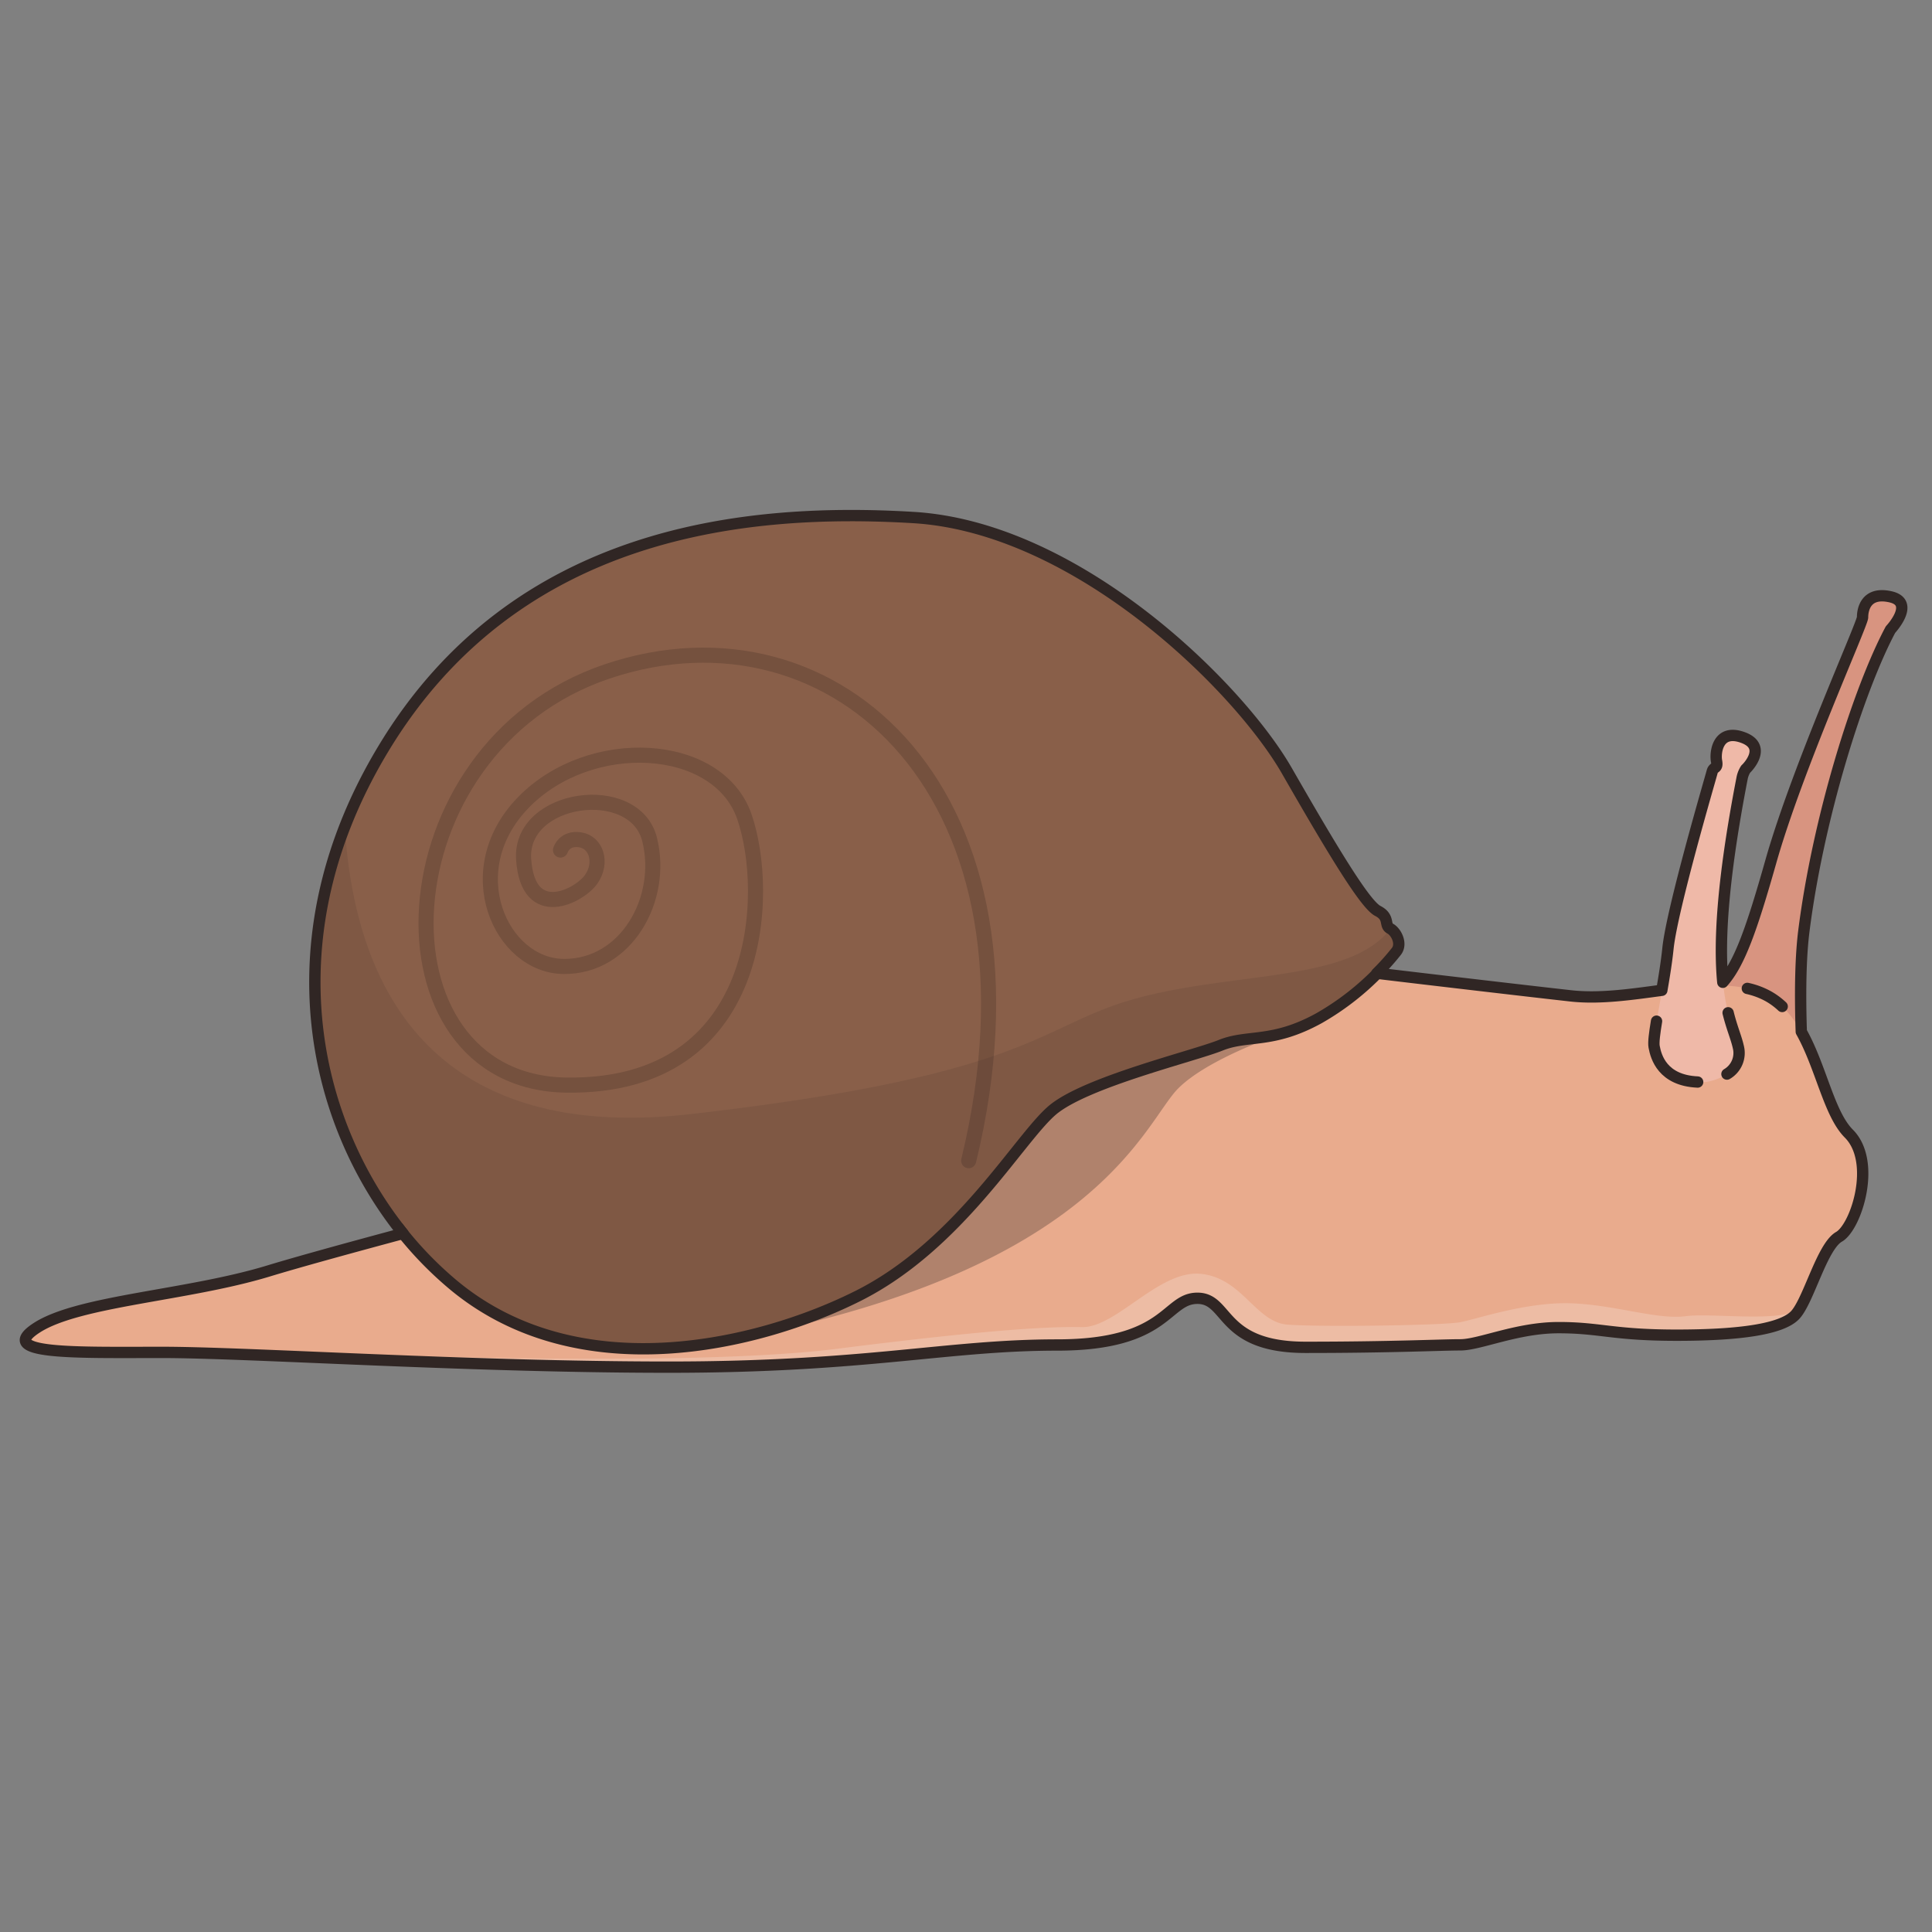 <svg xmlns="http://www.w3.org/2000/svg" viewBox="0 0 512 512"><rect x="0" y="0" width="512" height="512" fill="#808080" stroke="none"/><defs><style>.cls-1{fill:#d89480;}.cls-2{fill:#e9ab8d;}.cls-3{fill:#efb9a8;}.cls-4{fill:#895f49;}.cls-11,.cls-12,.cls-5{fill:none;}.cls-5{stroke:#000;stroke-miterlimit:10;stroke-width:4px;opacity:0.15;}.cls-12,.cls-5{stroke-linecap:round;}.cls-6{opacity:0.12;}.cls-7{fill:#302624;}.cls-8{opacity:0.31;}.cls-9{opacity:0.2;}.cls-10{fill:#fff;}.cls-11,.cls-12{stroke:#302624;stroke-linejoin:round;stroke-width:3px;}</style></defs><title>slug</title><g id="Left_eye" data-name="Left eye"><path class="cls-1" d="M501.06,166.85s6.73-7.17,0-8.69-7.41,3.69-7.4,5.43-17.36,40.18-24.31,64.73-10.43,32.58-18.25,36.05,26.48,13,26.48,13-1.12-17.75.46-30.33C481.84,216.7,492.59,182.7,501.06,166.85Z"/></g><g id="Slug"><path class="cls-2" d="M177.21,361.33c-31.82,0-65.6-1.42-92.74-2.55-17.39-.73-32.42-1.36-41.49-1.36H32.67c-6.63,0-24.25,0-24.91-2.24,0,0-.13-.72,2.54-2.45,6.26-4.05,18.7-6.25,31.87-8.58,9.86-1.74,20-3.54,29.12-6.29,21.24-6.43,88.56-23.92,89.23-24.1l188.81-56.64c3.51.42,50.09,5.93,66.91,7.8a50.57,50.57,0,0,0,5.54.29,133.42,133.42,0,0,0,17.49-1.59,122,122,0,0,1,16-1.49c5.32,0,9.49.88,12.76,2.67,7.45,4.1,10.9,13.51,13.94,21.81,2.14,5.83,4.16,11.34,7.34,14.51,3.78,3.79,3.6,9.95,3.15,13.29-.81,6.05-3.52,11.35-5.55,12.51-2.87,1.63-5.16,7-7.39,12.24-1.53,3.61-3.12,7.34-4.55,8.77-3.26,3.26-13.55,4.92-30.57,4.92a145.33,145.33,0,0,1-19.07-1.13,97.79,97.79,0,0,0-12.21-.83c-6.7,0-12.91,1.63-17.91,3a38.45,38.45,0,0,1-8.15,1.61c-1.7,0-4.18.07-7.61.16-7.17.2-18,.5-33.44.5-13.71,0-17.8-4.72-21.08-8.5-2-2.33-3.93-4.54-7.59-4.54-3.32,0-5.42,1.72-7.85,3.71-4.46,3.66-10.58,8.67-29.29,8.67-12.57,0-23.51,1.07-36.18,2.3A617.72,617.72,0,0,1,177.21,361.33Z"/><path class="cls-2" d="M349.41,258.15c4.82.57,50.17,5.94,66.72,7.77a50.22,50.22,0,0,0,5.65.3,135.09,135.09,0,0,0,17.63-1.6,122,122,0,0,1,15.83-1.48c5.15,0,9.16.84,12.28,2.55C474.64,269.61,478,278.83,481,287c2.18,5.94,4.24,11.55,7.57,14.88,3.48,3.48,3.29,9.29,2.87,12.45-.83,6.19-3.52,10.89-5.06,11.77-3.15,1.8-5.41,7.11-7.81,12.72-1.5,3.52-3.05,7.16-4.34,8.45-2.11,2.11-9,4.63-29.86,4.63a146.06,146.06,0,0,1-19-1.12,97.2,97.2,0,0,0-12.32-.84c-6.82,0-13.11,1.65-18.16,3a37.78,37.78,0,0,1-7.9,1.58c-1.71,0-4.2.07-7.63.17-7.18.19-18,.49-33.42.49-13.26,0-17.17-4.52-20.32-8.16-2.08-2.4-4.23-4.88-8.35-4.88-3.68,0-6,1.91-8.48,3.94-4.35,3.56-10.31,8.44-28.66,8.44-12.62,0-23.58,1.07-36.27,2.31a616.76,616.76,0,0,1-66.69,3.56c-31.8,0-65.56-1.42-92.69-2.55-17.41-.73-32.45-1.36-41.54-1.36H32.66c-6.23,0-20.33,0-23.59-1.49a10,10,0,0,1,1.77-1.36c6.09-3.94,18.44-6.12,31.51-8.43,9.88-1.75,20.1-3.55,29.23-6.32,21.22-6.43,88.52-23.91,89.2-24.09h.07l188.56-56.57m-.17-2-189,56.69S92.51,330.4,71,336.92s-50.17,7.82-61.25,15c-9.37,6.07,4.58,6.53,22.91,6.53H43c22.81,0,81.45,3.91,134.23,3.91s73.64-5.87,103-5.87,28.67-12.38,37.14-12.38,5.86,13,28.67,13,35.84-.66,41-.66,15-4.56,26.06-4.56,14.34,2,31.28,2,27.69-1.63,31.28-5.22,7.17-18.24,11.73-20.85,10.1-19.87,2.6-27.36-8.47-29.33-21.5-36.49c-3.79-2.09-8.31-2.8-13.24-2.8-10.28,0-22.36,3.08-33.46,3.08a51.14,51.14,0,0,1-5.43-.28c-17.59-2-67.11-7.82-67.11-7.82Z"/></g><g id="Right_eye" data-name="Right eye"><path class="cls-3" d="M452.19,286.74s10.21-1.52,8.47-9.34-9.58-16.11,1.09-71.24a6.84,6.84,0,0,1,.95-2.33c.49-.41,5.86-6-.82-8.39s-7.33,4.15-6.92,6.27-.77,1.41-1.14,2.77c-.62,2.32-10.64,36.43-11.73,46.86s-4.24,23.13-3.69,26.06S440.9,287.29,452.19,286.74Z"/></g><g id="Shell"><path class="cls-4" d="M370.09,252.21a73.31,73.31,0,0,1-20.53,17.59c-12.38,6.84-18.89,4.24-26.06,7.17s-35.84,9.77-44.64,17.27-24.76,35.83-51.47,49.19-74,24.44-106.87-2.6-54.08-84.06-18.89-142.38,96.76-63.86,140.42-61.25,86.34,45,99,67.11,20.85,35.52,24.11,37.15,1.63,3.8,3.26,4.67S371.7,250.25,370.09,252.21Z"/></g><g id="Shadows"><path class="cls-5" d="M148.54,225.27s1-3.36,5.22-2.71,6,6,2.93,10.43-16.78,11.64-17.92-5.26,29.48-21,33.39-5.25-6.19,33.8-22.8,33.64-28.25-25.42-10.62-43.5,51.51-16.29,58.51,3.75,5.38,72-47.24,71.19-49.52-89.27,10.91-109.63,119.25,32.9,95.79,129.66"/><g class="cls-6"><path class="cls-7" d="M120.52,340.83c32.91,27,80.15,16,106.87,2.6s42.68-41.7,51.47-49.19S316.33,279.9,323.5,277s13.68-.33,26.06-7.17a73.31,73.31,0,0,0,20.53-17.59c1.61-2,0-5.22-1.63-6.08-10.75,14.11-41.38,11.29-67.44,18.46s-26.72,20.2-117.94,30.62c-63.45,7.26-88.62-27.36-91.69-76C71.66,269.92,91.54,317,120.52,340.83Z"/></g><g class="cls-8"><path class="cls-7" d="M278.86,294.24c-8.79,7.49-24.76,35.83-51.47,49.19a138.53,138.53,0,0,1-35.62,11.94l.08,0c99.35-18.05,111.34-58,120.46-67,6.28-6.24,19.44-11.63,27.06-14.38-6.37,1.62-11,1-15.87,3C316.33,279.9,287.66,286.74,278.86,294.24Z"/></g></g><g id="Highligts"><g class="cls-9"><path class="cls-10" d="M177.21,362.33c52.78,0,73.64-5.87,103-5.87s28.67-12.38,37.14-12.38,5.86,13,28.67,13,35.84-.66,41-.66,15-4.56,26.06-4.56,14.34,2,31.28,2,27.69-1.63,31.28-5.22a12.3,12.3,0,0,0,1.92-2.84c-2.43,5.26-23.21,2-30.81,3s-18.68-3-30.41-3.41-24.76,4.12-29.32,5-37.36,1.31-45.83.65-11.95-12.38-23-13.46-22.37,14.33-31.5,14.12-26.28.86-64.94,5.75-124,1.63-139.23,1-47,0-47,0H43C65.79,358.42,124.43,362.33,177.21,362.33Z"/></g></g><g id="Outlines"><path class="cls-11" d="M478,247.07c3.8-30.37,14.55-64.37,23-80.22,0,0,6.73-7.17,0-8.69s-7.41,3.69-7.4,5.43-17.36,40.18-24.31,64.73c-5.08,17.93-8.31,27.05-12.73,32-.95-9.89-.36-25.85,5.13-54.18a6.84,6.84,0,0,1,.95-2.33c.49-.41,5.86-6-.82-8.39s-7.33,4.15-6.92,6.27-.77,1.41-1.14,2.77c-.62,2.32-10.64,36.43-11.73,46.86-.37,3.6-1,7.47-1.63,11.12-8.1,1.09-16.47,2.33-24.11,1.48-11.2-1.25-35.35-4.08-51.42-6a63.93,63.93,0,0,0,5.16-5.76c1.61-2,0-5.22-1.63-6.08s0-3-3.26-4.67-11.4-15-24.11-37.15-55.38-64.5-99-67.11-105.24,2.93-140.42,61.25c-30,49.68-19,98.41,5.2,128.48-14.39,3.87-28.1,7.64-35.83,10-21.5,6.51-50.17,7.82-61.25,15s10.43,6.52,33.23,6.52,81.45,3.91,134.23,3.91,73.64-5.87,103-5.87,28.67-12.38,37.14-12.38,5.86,13,28.67,13,35.84-.66,41-.66,15-4.56,26.06-4.56,14.34,2,31.28,2,27.69-1.63,31.28-5.22,7.17-18.24,11.73-20.85,10.1-19.87,2.6-27.36c-5.26-5.27-7.32-17.61-12.59-27C477.16,267.51,476.92,256,478,247.07Z"/><path class="cls-11" d="M105.38,325.1a96.84,96.84,0,0,0,15.14,15.73c32.91,27,80.15,16,106.87,2.6s42.68-41.7,51.47-49.19S316.33,279.9,323.5,277s13.68-.33,26.06-7.17a71,71,0,0,0,16.14-12.61"/><path class="cls-12" d="M472.3,266.73a18.83,18.83,0,0,0-3.82-2.79,20.73,20.73,0,0,0-5.42-2"/><path class="cls-12" d="M457.66,284.64a6.46,6.46,0,0,0,3-7.24c-.55-2.46-1.7-5-2.69-9"/><path class="cls-12" d="M439,270.62c-.53,3.21-.85,5.68-.64,6.78.5,2.73,2.23,8.93,11.54,9.35"/></g></svg>